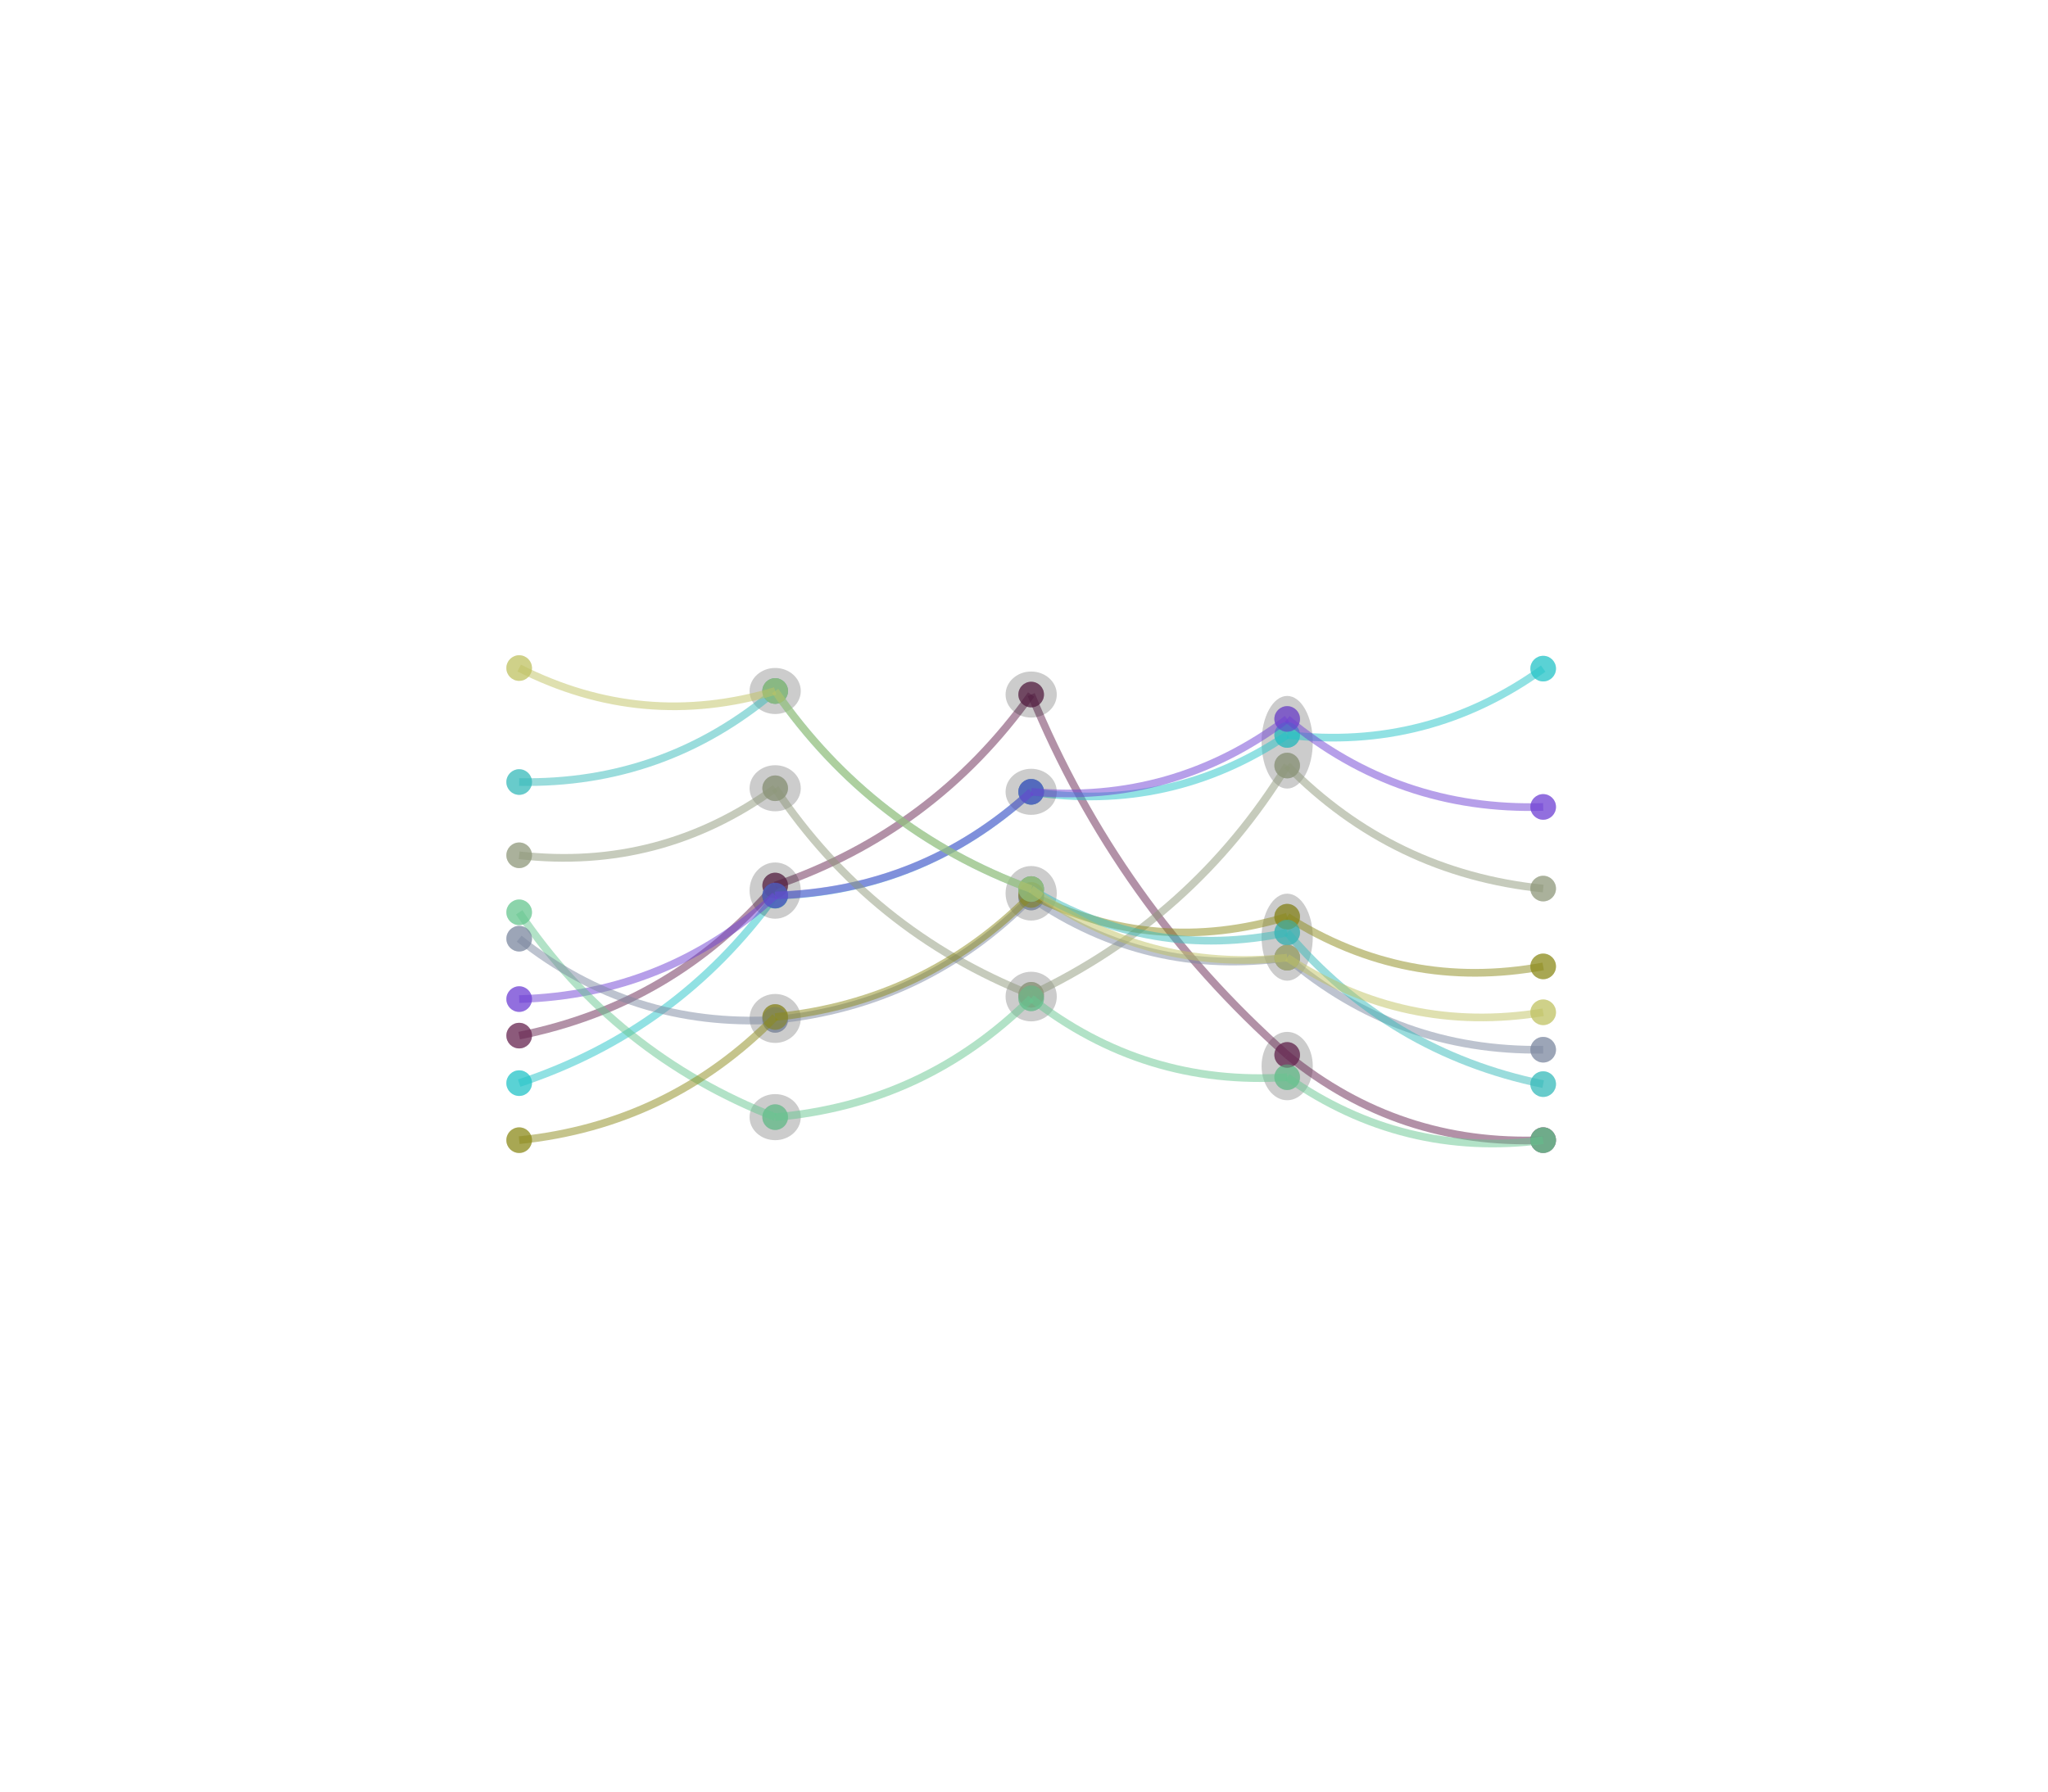 <svg version="1.2" xmlns="http://www.w3.org/2000/svg" viewBox="0 0 800 700">
  <rect
    x="292.804"
    y="336.982"
    width="20"
    height="21.976"
    fill="#ffffff"
    fill-opacity="0"
    stroke="none"
    rx="0"
    transform="rotate(0, 302.804, 347.969)"
  >
    <title>`E11`.rect</title>
  </rect>
  <rect
    x="392.804"
    y="338.372"
    width="20"
    height="21.303"
    fill="#ffffff"
    fill-opacity="0"
    stroke="none"
    rx="0"
    transform="rotate(0, 402.804, 349.023)"
  >
    <title>`E24`.rect</title>
  </rect>
  <rect
    x="292.804"
    y="298.982"
    width="20"
    height="18"
    fill="#ffffff"
    fill-opacity="0"
    stroke="none"
    rx="0"
    transform="rotate(0, 302.804, 307.982)"
  >
    <title>`E12`.rect</title>
  </rect>
  <rect
    x="292.804"
    y="260.982"
    width="20"
    height="18"
    fill="#ffffff"
    fill-opacity="0"
    stroke="none"
    rx="0"
    transform="rotate(0, 302.804, 269.982)"
  >
    <title>`E15`.rect</title>
  </rect>
  <rect
    x="492.804"
    y="403.171"
    width="20"
    height="26.709"
    fill="#ffffff"
    fill-opacity="0"
    stroke="none"
    rx="0"
    transform="rotate(0, 502.804, 416.525)"
  >
    <title>`E31`.rect</title>
  </rect>
  <rect
    x="392.804"
    y="262.372"
    width="20"
    height="18"
    fill="#ffffff"
    fill-opacity="0"
    stroke="none"
    rx="0"
    transform="rotate(0, 402.804, 271.372)"
  >
    <title>`E21`.rect</title>
  </rect>
  <rect
    x="392.804"
    y="300.372"
    width="20"
    height="18"
    fill="#ffffff"
    fill-opacity="0"
    stroke="none"
    rx="0"
    transform="rotate(0, 402.804, 309.372)"
  >
    <title>`E22`.rect</title>
  </rect>
  <rect
    x="492.804"
    y="271.908"
    width="20"
    height="36.2"
    fill="#ffffff"
    fill-opacity="0"
    stroke="none"
    rx="0"
    transform="rotate(0, 502.804, 290.008)"
  >
    <title>`E32`.rect</title>
  </rect>
  <circle
    fill="#24c4c9"
    fill-opacity="0.5"
    cx="502.804"
    cy="287.157"
    stroke="none"
    r="5"
  >
    <title>`N2`.dot3</title>
  </circle>
  <rect
    x="292.804"
    y="388.358"
    width="20"
    height="19.127"
    fill="#ffffff"
    fill-opacity="0"
    stroke="none"
    rx="0"
    transform="rotate(0, 302.804, 397.921)"
  >
    <title>`E14`.rect</title>
  </rect>
  <rect
    x="292.804"
    y="427.484"
    width="20"
    height="18"
    fill="#ffffff"
    fill-opacity="0"
    stroke="none"
    rx="0"
    transform="rotate(0, 302.804, 436.484)"
  >
    <title>`E13`.rect</title>
  </rect>
  <rect
    x="392.804"
    y="379.675"
    width="20"
    height="19.389"
    fill="#ffffff"
    fill-opacity="0"
    stroke="none"
    rx="0"
    transform="rotate(0, 402.804, 389.37)"
  >
    <title>`E23`.rect</title>
  </rect>
  <circle
    fill="#6f41d4"
    fill-opacity="0.5"
    cx="402.804"
    cy="309.372"
    stroke="none"
    r="5"
  >
    <title>`N3`.dot2</title>
  </circle>
  <circle
    fill="#8f997b"
    fill-opacity="0.5"
    cx="302.804"
    cy="307.982"
    stroke="none"
    r="5"
  >
    <title>`N4`.dot1</title>
  </circle>
  <rect
    x="492.804"
    y="349.165"
    width="20"
    height="34.006"
    fill="#ffffff"
    fill-opacity="0"
    stroke="none"
    rx="0"
    transform="rotate(0, 502.804, 366.168)"
  >
    <title>`E33`.rect</title>
  </rect>
  <circle
    fill="#36baba"
    fill-opacity="0.5"
    cx="402.804"
    cy="347.372"
    stroke="none"
    r="5"
  >
    <title>`N8`.dot2</title>
  </circle>
  <circle
    fill="#8c8b1a"
    fill-opacity="0.5"
    cx="502.804"
    cy="358.165"
    stroke="none"
    r="5"
  >
    <title>`N7`.dot3</title>
  </circle>
  <circle
    fill="#6f41d4"
    fill-opacity="0.5"
    cx="502.804"
    cy="280.908"
    stroke="none"
    r="5"
  >
    <title>`N3`.dot3</title>
  </circle>
  <circle
    fill="#6f41d4"
    fill-opacity="0.5"
    cx="302.804"
    cy="349.858"
    stroke="none"
    r="5"
  >
    <title>`N3`.dot1</title>
  </circle>
  <circle
    fill="#c0c263"
    fill-opacity="0.5"
    cx="302.804"
    cy="269.982"
    stroke="none"
    r="5"
  >
    <title>`N9`.dot1</title>
  </circle>
  <circle
    fill="#c0c263"
    fill-opacity="0.5"
    cx="502.804"
    cy="374.164"
    stroke="none"
    r="5"
  >
    <title>`N9`.dot3</title>
  </circle>
  <circle
    fill="#66c690"
    fill-opacity="0.5"
    cx="302.804"
    cy="436.484"
    stroke="none"
    r="5"
  >
    <title>`N5`.dot1</title>
  </circle>
  <circle
    fill="#66c690"
    fill-opacity="0.5"
    cx="402.804"
    cy="390.065"
    stroke="none"
    r="5"
  >
    <title>`N5`.dot2</title>
  </circle>
  <circle
    fill="#8f997b"
    fill-opacity="0.5"
    cx="402.804"
    cy="388.675"
    stroke="none"
    r="5"
  >
    <title>`N4`.dot2</title>
  </circle>
  <circle
    fill="#36baba"
    fill-opacity="0.5"
    cx="302.804"
    cy="269.982"
    stroke="none"
    r="5"
  >
    <title>`N8`.dot1</title>
  </circle>
  <circle
    fill="#24c4c9"
    fill-opacity="0.5"
    cx="402.804"
    cy="309.372"
    stroke="none"
    r="5"
  >
    <title>`N2`.dot2</title>
  </circle>
  <circle
    fill="#8c8b1a"
    fill-opacity="0.5"
    cx="302.804"
    cy="397.358"
    stroke="none"
    r="5"
  >
    <title>`N7`.dot1</title>
  </circle>
  <circle
    fill="#672551"
    fill-opacity="0.5"
    cx="302.804"
    cy="345.982"
    stroke="none"
    r="5"
  >
    <title>`N1`.dot1</title>
  </circle>
  <circle
    fill="#66c690"
    fill-opacity="0.5"
    cx="502.804"
    cy="420.879"
    stroke="none"
    r="5"
  >
    <title>`N5`.dot3</title>
  </circle>
  <circle
    fill="#8c8b1a"
    fill-opacity="0.5"
    cx="402.804"
    cy="349.675"
    stroke="none"
    r="5"
  >
    <title>`N7`.dot2</title>
  </circle>
  <circle
    fill="#36baba"
    fill-opacity="0.5"
    cx="502.804"
    cy="364.349"
    stroke="none"
    r="5"
  >
    <title>`N8`.dot3</title>
  </circle>
  <circle
    fill="#672551"
    fill-opacity="0.5"
    cx="402.804"
    cy="271.372"
    stroke="none"
    r="5"
  >
    <title>`N1`.dot2</title>
  </circle>
  <circle
    fill="#c0c263"
    fill-opacity="0.5"
    cx="402.804"
    cy="347.372"
    stroke="none"
    r="5"
  >
    <title>`N9`.dot2</title>
  </circle>
  <circle
    fill="#672551"
    fill-opacity="0.5"
    cx="502.804"
    cy="412.171"
    stroke="none"
    r="5"
  >
    <title>`N1`.dot3</title>
  </circle>
  <circle
    fill="#24c4c9"
    fill-opacity="0.5"
    cx="302.804"
    cy="349.957"
    stroke="none"
    r="5"
  >
    <title>`N2`.dot1</title>
  </circle>
  <circle
    fill="#7c88a1"
    fill-opacity="0.5"
    cx="302.804"
    cy="398.484"
    stroke="none"
    r="5"
  >
    <title>`N6`.dot1</title>
  </circle>
  <circle
    fill="#7c88a1"
    fill-opacity="0.5"
    cx="402.804"
    cy="350.675"
    stroke="none"
    r="5"
  >
    <title>`N6`.dot2</title>
  </circle>
  <circle
    fill="#8f997b"
    fill-opacity="0.5"
    cx="502.804"
    cy="299.107"
    stroke="none"
    r="5"
  >
    <title>`N4`.dot3</title>
  </circle>
  <circle
    fill="#7c88a1"
    fill-opacity="0.5"
    cx="502.804"
    cy="374.171"
    stroke="none"
    r="5"
  >
    <title>`N6`.dot3</title>
  </circle>
  <ellipse
    fill="#000000"
    fill-opacity="0.2"
    cx="502.804"
    cy="416.525"
    stroke="none"
    rx="10"
    ry="13.354"
  >
    <title>`E31`.ellipse</title>
  </ellipse>
  <circle
    fill="#672551"
    fill-opacity="0.5"
    cx="202.804"
    cy="404.633"
    stroke="none"
    r="5"
  >
    <title>`N1`.dotl</title>
  </circle>
  <circle
    fill="#672551"
    fill-opacity="0.5"
    cx="502.804"
    cy="412.171"
    stroke="none"
    r="5"
  >
    <title>`N1`.dot3P</title>
  </circle>
  <circle
    fill="#672551"
    fill-opacity="0.5"
    cx="602.804"
    cy="445.461"
    stroke="none"
    r="5"
  >
    <title>`N1`.dotrP</title>
  </circle>
  <circle
    fill="#672551"
    fill-opacity="0.5"
    cx="402.804"
    cy="271.372"
    stroke="none"
    r="5"
  >
    <title>`N1`.dot2P</title>
  </circle>
  <circle
    fill="#672551"
    fill-opacity="0.5"
    cx="302.804"
    cy="345.982"
    stroke="none"
    r="5"
  >
    <title>`N1`.dot1P</title>
  </circle>
  <circle
    fill="#672551"
    fill-opacity="0.5"
    cx="602.804"
    cy="445.461"
    stroke="none"
    r="5"
  >
    <title>`N1`.dotr</title>
  </circle>
  <circle
    fill="#672551"
    fill-opacity="0.5"
    cx="202.804"
    cy="404.633"
    stroke="none"
    r="5"
  >
    <title>`N1`.dotlP</title>
  </circle>
  <g>
    <filter id="`N1`.line3r-shadow" x="0" y="0" width="200%" height="200%">
      <feOffset result="offOut" in="SourceAlpha" dx="5" dy="5"></feOffset>
      <feGaussianBlur
        result="blurOut"
        in="offOut"
        stdDeviation="4"
      ></feGaussianBlur>
      <feBlend in="SourceGraphic" in2="blurOut" mode="normal"></feBlend>
      <feComponentTransfer>
        <feFuncA type="linear" slope="0.5"></feFuncA>
      </feComponentTransfer>
      <feMerge>
        <feMergeNode></feMergeNode>
        <feMergeNode in="SourceGraphic"></feMergeNode>
      </feMerge>
    </filter>
    <path
      stroke="#672551"
      fill="none"
      stroke-width="3"
      stroke-opacity="0.5"
      d="M 502.804 412.171 Q 546.487 447.792 602.804 445.461"
    ></path>
    <title>`N1`.line3r</title>
  </g>
  <g>
    <filter id="`N1`.line12-shadow" x="0" y="0" width="200%" height="200%">
      <feOffset result="offOut" in="SourceAlpha" dx="5" dy="5"></feOffset>
      <feGaussianBlur
        result="blurOut"
        in="offOut"
        stdDeviation="4"
      ></feGaussianBlur>
      <feBlend in="SourceGraphic" in2="blurOut" mode="normal"></feBlend>
      <feComponentTransfer>
        <feFuncA type="linear" slope="0.5"></feFuncA>
      </feComponentTransfer>
      <feMerge>
        <feMergeNode></feMergeNode>
        <feMergeNode in="SourceGraphic"></feMergeNode>
      </feMerge>
    </filter>
    <path
      stroke="#672551"
      fill="none"
      stroke-width="3"
      stroke-opacity="0.5"
      d="M 302.804 345.982 Q 364.764 324.707 402.804 271.372"
    ></path>
    <title>`N1`.line12</title>
  </g>
  <g>
    <filter id="`N1`.line23-shadow" x="0" y="0" width="200%" height="200%">
      <feOffset result="offOut" in="SourceAlpha" dx="5" dy="5"></feOffset>
      <feGaussianBlur
        result="blurOut"
        in="offOut"
        stdDeviation="4"
      ></feGaussianBlur>
      <feBlend in="SourceGraphic" in2="blurOut" mode="normal"></feBlend>
      <feComponentTransfer>
        <feFuncA type="linear" slope="0.5"></feFuncA>
      </feComponentTransfer>
      <feMerge>
        <feMergeNode></feMergeNode>
        <feMergeNode in="SourceGraphic"></feMergeNode>
      </feMerge>
    </filter>
    <path
      stroke="#672551"
      fill="none"
      stroke-width="3"
      stroke-opacity="0.5"
      d="M 402.804 271.372 Q 436.499 353.352 502.804 412.171"
    ></path>
    <title>`N1`.line23</title>
  </g>
  <g>
    <filter id="`N1`.linel1-shadow" x="0" y="0" width="200%" height="200%">
      <feOffset result="offOut" in="SourceAlpha" dx="5" dy="5"></feOffset>
      <feGaussianBlur
        result="blurOut"
        in="offOut"
        stdDeviation="4"
      ></feGaussianBlur>
      <feBlend in="SourceGraphic" in2="blurOut" mode="normal"></feBlend>
      <feComponentTransfer>
        <feFuncA type="linear" slope="0.5"></feFuncA>
      </feComponentTransfer>
      <feMerge>
        <feMergeNode></feMergeNode>
        <feMergeNode in="SourceGraphic"></feMergeNode>
      </feMerge>
    </filter>
    <path
      stroke="#672551"
      fill="none"
      stroke-width="3"
      stroke-opacity="0.5"
      d="M 202.804 404.633 Q 262.923 392.559 302.804 345.982"
    ></path>
    <title>`N1`.linel1</title>
  </g>
  <ellipse
    fill="#000000"
    fill-opacity="0.2"
    cx="402.804"
    cy="271.372"
    stroke="none"
    rx="10"
    ry="9"
  >
    <title>`E21`.ellipse</title>
  </ellipse>
  <ellipse
    fill="#000000"
    fill-opacity="0.2"
    cx="502.804"
    cy="290.008"
    stroke="none"
    rx="10"
    ry="18.1"
  >
    <title>`E32`.ellipse</title>
  </ellipse>
  <circle
    fill="#24c4c9"
    fill-opacity="0.5"
    cx="202.804"
    cy="423.198"
    stroke="none"
    r="5"
  >
    <title>`N2`.dotl</title>
  </circle>
  <circle
    fill="#24c4c9"
    fill-opacity="0.5"
    cx="502.804"
    cy="287.157"
    stroke="none"
    r="5"
  >
    <title>`N2`.dot3P</title>
  </circle>
  <circle
    fill="#24c4c9"
    fill-opacity="0.5"
    cx="602.804"
    cy="261.239"
    stroke="none"
    r="5"
  >
    <title>`N2`.dotrP</title>
  </circle>
  <circle
    fill="#24c4c9"
    fill-opacity="0.5"
    cx="402.804"
    cy="309.372"
    stroke="none"
    r="5"
  >
    <title>`N2`.dot2P</title>
  </circle>
  <circle
    fill="#24c4c9"
    fill-opacity="0.5"
    cx="302.804"
    cy="349.957"
    stroke="none"
    r="5"
  >
    <title>`N2`.dot1P</title>
  </circle>
  <circle
    fill="#24c4c9"
    fill-opacity="0.5"
    cx="602.804"
    cy="261.239"
    stroke="none"
    r="5"
  >
    <title>`N2`.dotr</title>
  </circle>
  <circle
    fill="#24c4c9"
    fill-opacity="0.5"
    cx="202.804"
    cy="423.198"
    stroke="none"
    r="5"
  >
    <title>`N2`.dotlP</title>
  </circle>
  <g>
    <filter id="`N2`.line3r-shadow" x="0" y="0" width="200%" height="200%">
      <feOffset result="offOut" in="SourceAlpha" dx="5" dy="5"></feOffset>
      <feGaussianBlur
        result="blurOut"
        in="offOut"
        stdDeviation="4"
      ></feGaussianBlur>
      <feBlend in="SourceGraphic" in2="blurOut" mode="normal"></feBlend>
      <feComponentTransfer>
        <feFuncA type="linear" slope="0.5"></feFuncA>
      </feComponentTransfer>
      <feMerge>
        <feMergeNode></feMergeNode>
        <feMergeNode in="SourceGraphic"></feMergeNode>
      </feMerge>
    </filter>
    <path
      stroke="#24c4c9"
      fill="none"
      stroke-width="3"
      stroke-opacity="0.5"
      d="M 502.804 287.157 Q 557.822 293.558 602.804 261.239"
    ></path>
    <title>`N2`.line3r</title>
  </g>
  <g>
    <filter id="`N2`.line12-shadow" x="0" y="0" width="200%" height="200%">
      <feOffset result="offOut" in="SourceAlpha" dx="5" dy="5"></feOffset>
      <feGaussianBlur
        result="blurOut"
        in="offOut"
        stdDeviation="4"
      ></feGaussianBlur>
      <feBlend in="SourceGraphic" in2="blurOut" mode="normal"></feBlend>
      <feComponentTransfer>
        <feFuncA type="linear" slope="0.5"></feFuncA>
      </feComponentTransfer>
      <feMerge>
        <feMergeNode></feMergeNode>
        <feMergeNode in="SourceGraphic"></feMergeNode>
      </feMerge>
    </filter>
    <path
      stroke="#24c4c9"
      fill="none"
      stroke-width="3"
      stroke-opacity="0.5"
      d="M 302.804 349.957 Q 360.326 348.196 402.804 309.372"
    ></path>
    <title>`N2`.line12</title>
  </g>
  <g>
    <filter id="`N2`.line23-shadow" x="0" y="0" width="200%" height="200%">
      <feOffset result="offOut" in="SourceAlpha" dx="5" dy="5"></feOffset>
      <feGaussianBlur
        result="blurOut"
        in="offOut"
        stdDeviation="4"
      ></feGaussianBlur>
      <feBlend in="SourceGraphic" in2="blurOut" mode="normal"></feBlend>
      <feComponentTransfer>
        <feFuncA type="linear" slope="0.5"></feFuncA>
      </feComponentTransfer>
      <feMerge>
        <feMergeNode></feMergeNode>
        <feMergeNode in="SourceGraphic"></feMergeNode>
      </feMerge>
    </filter>
    <path
      stroke="#24c4c9"
      fill="none"
      stroke-width="3"
      stroke-opacity="0.5"
      d="M 402.804 309.372 Q 457.142 317.789 502.804 287.157"
    ></path>
    <title>`N2`.line23</title>
  </g>
  <g>
    <filter id="`N2`.linel1-shadow" x="0" y="0" width="200%" height="200%">
      <feOffset result="offOut" in="SourceAlpha" dx="5" dy="5"></feOffset>
      <feGaussianBlur
        result="blurOut"
        in="offOut"
        stdDeviation="4"
      ></feGaussianBlur>
      <feBlend in="SourceGraphic" in2="blurOut" mode="normal"></feBlend>
      <feComponentTransfer>
        <feFuncA type="linear" slope="0.5"></feFuncA>
      </feComponentTransfer>
      <feMerge>
        <feMergeNode></feMergeNode>
        <feMergeNode in="SourceGraphic"></feMergeNode>
      </feMerge>
    </filter>
    <path
      stroke="#24c4c9"
      fill="none"
      stroke-width="3"
      stroke-opacity="0.5"
      d="M 202.804 423.198 Q 264.622 402.713 302.804 349.957"
    ></path>
    <title>`N2`.linel1</title>
  </g>
  <ellipse
    fill="#000000"
    fill-opacity="0.2"
    cx="302.804"
    cy="347.969"
    stroke="none"
    rx="10"
    ry="10.988"
  >
    <title>`E11`.ellipse</title>
  </ellipse>
  <ellipse
    fill="#000000"
    fill-opacity="0.2"
    cx="402.804"
    cy="309.372"
    stroke="none"
    rx="10"
    ry="9"
  >
    <title>`E22`.ellipse</title>
  </ellipse>
  <ellipse
    fill="#000000"
    fill-opacity="0.2"
    cx="502.804"
    cy="366.168"
    stroke="none"
    rx="10"
    ry="17.003"
  >
    <title>`E33`.ellipse</title>
  </ellipse>
  <circle
    fill="#6f41d4"
    fill-opacity="0.5"
    cx="202.804"
    cy="390.359"
    stroke="none"
    r="5"
  >
    <title>`N3`.dotl</title>
  </circle>
  <circle
    fill="#6f41d4"
    fill-opacity="0.5"
    cx="502.804"
    cy="280.908"
    stroke="none"
    r="5"
  >
    <title>`N3`.dot3P</title>
  </circle>
  <circle
    fill="#6f41d4"
    fill-opacity="0.5"
    cx="602.804"
    cy="315.277"
    stroke="none"
    r="5"
  >
    <title>`N3`.dotrP</title>
  </circle>
  <circle
    fill="#6f41d4"
    fill-opacity="0.5"
    cx="402.804"
    cy="309.372"
    stroke="none"
    r="5"
  >
    <title>`N3`.dot2P</title>
  </circle>
  <circle
    fill="#6f41d4"
    fill-opacity="0.5"
    cx="302.804"
    cy="349.858"
    stroke="none"
    r="5"
  >
    <title>`N3`.dot1P</title>
  </circle>
  <circle
    fill="#6f41d4"
    fill-opacity="0.5"
    cx="602.804"
    cy="315.277"
    stroke="none"
    r="5"
  >
    <title>`N3`.dotr</title>
  </circle>
  <circle
    fill="#6f41d4"
    fill-opacity="0.5"
    cx="202.804"
    cy="390.359"
    stroke="none"
    r="5"
  >
    <title>`N3`.dotlP</title>
  </circle>
  <g>
    <filter id="`N3`.line3r-shadow" x="0" y="0" width="200%" height="200%">
      <feOffset result="offOut" in="SourceAlpha" dx="5" dy="5"></feOffset>
      <feGaussianBlur
        result="blurOut"
        in="offOut"
        stdDeviation="4"
      ></feGaussianBlur>
      <feBlend in="SourceGraphic" in2="blurOut" mode="normal"></feBlend>
      <feComponentTransfer>
        <feFuncA type="linear" slope="0.5"></feFuncA>
      </feComponentTransfer>
      <feMerge>
        <feMergeNode></feMergeNode>
        <feMergeNode in="SourceGraphic"></feMergeNode>
      </feMerge>
    </filter>
    <path
      stroke="#6f41d4"
      fill="none"
      stroke-width="3"
      stroke-opacity="0.5"
      d="M 502.804 280.908 Q 546.304 317.006 602.804 315.277"
    ></path>
    <title>`N3`.line3r</title>
  </g>
  <g>
    <filter id="`N3`.line12-shadow" x="0" y="0" width="200%" height="200%">
      <feOffset result="offOut" in="SourceAlpha" dx="5" dy="5"></feOffset>
      <feGaussianBlur
        result="blurOut"
        in="offOut"
        stdDeviation="4"
      ></feGaussianBlur>
      <feBlend in="SourceGraphic" in2="blurOut" mode="normal"></feBlend>
      <feComponentTransfer>
        <feFuncA type="linear" slope="0.5"></feFuncA>
      </feComponentTransfer>
      <feMerge>
        <feMergeNode></feMergeNode>
        <feMergeNode in="SourceGraphic"></feMergeNode>
      </feMerge>
    </filter>
    <path
      stroke="#6f41d4"
      fill="none"
      stroke-width="3"
      stroke-opacity="0.5"
      d="M 302.804 349.858 Q 360.31 348.153 402.804 309.372"
    ></path>
    <title>`N3`.line12</title>
  </g>
  <g>
    <filter id="`N3`.line23-shadow" x="0" y="0" width="200%" height="200%">
      <feOffset result="offOut" in="SourceAlpha" dx="5" dy="5"></feOffset>
      <feGaussianBlur
        result="blurOut"
        in="offOut"
        stdDeviation="4"
      ></feGaussianBlur>
      <feBlend in="SourceGraphic" in2="blurOut" mode="normal"></feBlend>
      <feComponentTransfer>
        <feFuncA type="linear" slope="0.5"></feFuncA>
      </feComponentTransfer>
      <feMerge>
        <feMergeNode></feMergeNode>
        <feMergeNode in="SourceGraphic"></feMergeNode>
      </feMerge>
    </filter>
    <path
      stroke="#6f41d4"
      fill="none"
      stroke-width="3"
      stroke-opacity="0.5"
      d="M 402.804 309.372 Q 458.28 314.376 502.804 280.908"
    ></path>
    <title>`N3`.line23</title>
  </g>
  <g>
    <filter id="`N3`.linel1-shadow" x="0" y="0" width="200%" height="200%">
      <feOffset result="offOut" in="SourceAlpha" dx="5" dy="5"></feOffset>
      <feGaussianBlur
        result="blurOut"
        in="offOut"
        stdDeviation="4"
      ></feGaussianBlur>
      <feBlend in="SourceGraphic" in2="blurOut" mode="normal"></feBlend>
      <feComponentTransfer>
        <feFuncA type="linear" slope="0.5"></feFuncA>
      </feComponentTransfer>
      <feMerge>
        <feMergeNode></feMergeNode>
        <feMergeNode in="SourceGraphic"></feMergeNode>
      </feMerge>
    </filter>
    <path
      stroke="#6f41d4"
      fill="none"
      stroke-width="3"
      stroke-opacity="0.5"
      d="M 202.804 390.359 Q 260.312 388.646 302.804 349.858"
    ></path>
    <title>`N3`.linel1</title>
  </g>
  <ellipse
    fill="#000000"
    fill-opacity="0.2"
    cx="302.804"
    cy="307.982"
    stroke="none"
    rx="10"
    ry="9"
  >
    <title>`E12`.ellipse</title>
  </ellipse>
  <ellipse
    fill="#000000"
    fill-opacity="0.2"
    cx="402.804"
    cy="389.37"
    stroke="none"
    rx="10"
    ry="9.695"
  >
    <title>`E23`.ellipse</title>
  </ellipse>
  <circle
    fill="#8f997b"
    fill-opacity="0.5"
    cx="202.804"
    cy="334.174"
    stroke="none"
    r="5"
  >
    <title>`N4`.dotl</title>
  </circle>
  <circle
    fill="#8f997b"
    fill-opacity="0.5"
    cx="502.804"
    cy="299.107"
    stroke="none"
    r="5"
  >
    <title>`N4`.dot3P</title>
  </circle>
  <circle
    fill="#8f997b"
    fill-opacity="0.5"
    cx="602.804"
    cy="347.177"
    stroke="none"
    r="5"
  >
    <title>`N4`.dotrP</title>
  </circle>
  <circle
    fill="#8f997b"
    fill-opacity="0.5"
    cx="402.804"
    cy="388.675"
    stroke="none"
    r="5"
  >
    <title>`N4`.dot2P</title>
  </circle>
  <circle
    fill="#8f997b"
    fill-opacity="0.5"
    cx="302.804"
    cy="307.982"
    stroke="none"
    r="5"
  >
    <title>`N4`.dot1P</title>
  </circle>
  <circle
    fill="#8f997b"
    fill-opacity="0.5"
    cx="602.804"
    cy="347.177"
    stroke="none"
    r="5"
  >
    <title>`N4`.dotr</title>
  </circle>
  <circle
    fill="#8f997b"
    fill-opacity="0.5"
    cx="202.804"
    cy="334.174"
    stroke="none"
    r="5"
  >
    <title>`N4`.dotlP</title>
  </circle>
  <g>
    <filter id="`N4`.line3r-shadow" x="0" y="0" width="200%" height="200%">
      <feOffset result="offOut" in="SourceAlpha" dx="5" dy="5"></feOffset>
      <feGaussianBlur
        result="blurOut"
        in="offOut"
        stdDeviation="4"
      ></feGaussianBlur>
      <feBlend in="SourceGraphic" in2="blurOut" mode="normal"></feBlend>
      <feComponentTransfer>
        <feFuncA type="linear" slope="0.5"></feFuncA>
      </feComponentTransfer>
      <feMerge>
        <feMergeNode></feMergeNode>
        <feMergeNode in="SourceGraphic"></feMergeNode>
      </feMerge>
    </filter>
    <path
      stroke="#8f997b"
      fill="none"
      stroke-width="3"
      stroke-opacity="0.5"
      d="M 502.804 299.107 Q 544.14 341.168 602.804 347.177"
    ></path>
    <title>`N4`.line3r</title>
  </g>
  <g>
    <filter id="`N4`.line12-shadow" x="0" y="0" width="200%" height="200%">
      <feOffset result="offOut" in="SourceAlpha" dx="5" dy="5"></feOffset>
      <feGaussianBlur
        result="blurOut"
        in="offOut"
        stdDeviation="4"
      ></feGaussianBlur>
      <feBlend in="SourceGraphic" in2="blurOut" mode="normal"></feBlend>
      <feComponentTransfer>
        <feFuncA type="linear" slope="0.5"></feFuncA>
      </feComponentTransfer>
      <feMerge>
        <feMergeNode></feMergeNode>
        <feMergeNode in="SourceGraphic"></feMergeNode>
      </feMerge>
    </filter>
    <path
      stroke="#8f997b"
      fill="none"
      stroke-width="3"
      stroke-opacity="0.5"
      d="M 302.804 307.982 Q 340.245 363.893 402.804 388.675"
    ></path>
    <title>`N4`.line12</title>
  </g>
  <g>
    <filter id="`N4`.line23-shadow" x="0" y="0" width="200%" height="200%">
      <feOffset result="offOut" in="SourceAlpha" dx="5" dy="5"></feOffset>
      <feGaussianBlur
        result="blurOut"
        in="offOut"
        stdDeviation="4"
      ></feGaussianBlur>
      <feBlend in="SourceGraphic" in2="blurOut" mode="normal"></feBlend>
      <feComponentTransfer>
        <feFuncA type="linear" slope="0.5"></feFuncA>
      </feComponentTransfer>
      <feMerge>
        <feMergeNode></feMergeNode>
        <feMergeNode in="SourceGraphic"></feMergeNode>
      </feMerge>
    </filter>
    <path
      stroke="#8f997b"
      fill="none"
      stroke-width="3"
      stroke-opacity="0.5"
      d="M 402.804 388.675 Q 466.148 358.789 502.804 299.107"
    ></path>
    <title>`N4`.line23</title>
  </g>
  <g>
    <filter id="`N4`.linel1-shadow" x="0" y="0" width="200%" height="200%">
      <feOffset result="offOut" in="SourceAlpha" dx="5" dy="5"></feOffset>
      <feGaussianBlur
        result="blurOut"
        in="offOut"
        stdDeviation="4"
      ></feGaussianBlur>
      <feBlend in="SourceGraphic" in2="blurOut" mode="normal"></feBlend>
      <feComponentTransfer>
        <feFuncA type="linear" slope="0.5"></feFuncA>
      </feComponentTransfer>
      <feMerge>
        <feMergeNode></feMergeNode>
        <feMergeNode in="SourceGraphic"></feMergeNode>
      </feMerge>
    </filter>
    <path
      stroke="#8f997b"
      fill="none"
      stroke-width="3"
      stroke-opacity="0.5"
      d="M 202.804 334.174 Q 257.872 340.425 302.804 307.982"
    ></path>
    <title>`N4`.linel1</title>
  </g>
  <ellipse
    fill="#000000"
    fill-opacity="0.2"
    cx="302.804"
    cy="436.484"
    stroke="none"
    rx="10"
    ry="9"
  >
    <title>`E13`.ellipse</title>
  </ellipse>
  <ellipse
    fill="#000000"
    fill-opacity="0.2"
    cx="402.804"
    cy="349.023"
    stroke="none"
    rx="10"
    ry="10.652"
  >
    <title>`E24`.ellipse</title>
  </ellipse>
  <circle
    fill="#66c690"
    fill-opacity="0.5"
    cx="202.804"
    cy="356.458"
    stroke="none"
    r="5"
  >
    <title>`N5`.dotl</title>
  </circle>
  <circle
    fill="#66c690"
    fill-opacity="0.5"
    cx="502.804"
    cy="420.879"
    stroke="none"
    r="5"
  >
    <title>`N5`.dot3P</title>
  </circle>
  <circle
    fill="#66c690"
    fill-opacity="0.5"
    cx="602.804"
    cy="445.484"
    stroke="none"
    r="5"
  >
    <title>`N5`.dotrP</title>
  </circle>
  <circle
    fill="#66c690"
    fill-opacity="0.5"
    cx="402.804"
    cy="390.065"
    stroke="none"
    r="5"
  >
    <title>`N5`.dot2P</title>
  </circle>
  <circle
    fill="#66c690"
    fill-opacity="0.5"
    cx="302.804"
    cy="436.484"
    stroke="none"
    r="5"
  >
    <title>`N5`.dot1P</title>
  </circle>
  <circle
    fill="#66c690"
    fill-opacity="0.5"
    cx="602.804"
    cy="445.484"
    stroke="none"
    r="5"
  >
    <title>`N5`.dotr</title>
  </circle>
  <circle
    fill="#66c690"
    fill-opacity="0.5"
    cx="202.804"
    cy="356.458"
    stroke="none"
    r="5"
  >
    <title>`N5`.dotlP</title>
  </circle>
  <g>
    <filter id="`N5`.line3r-shadow" x="0" y="0" width="200%" height="200%">
      <feOffset result="offOut" in="SourceAlpha" dx="5" dy="5"></feOffset>
      <feGaussianBlur
        result="blurOut"
        in="offOut"
        stdDeviation="4"
      ></feGaussianBlur>
      <feBlend in="SourceGraphic" in2="blurOut" mode="normal"></feBlend>
      <feComponentTransfer>
        <feFuncA type="linear" slope="0.5"></feFuncA>
      </feComponentTransfer>
      <feMerge>
        <feMergeNode></feMergeNode>
        <feMergeNode in="SourceGraphic"></feMergeNode>
      </feMerge>
    </filter>
    <path
      stroke="#66c690"
      fill="none"
      stroke-width="3"
      stroke-opacity="0.5"
      d="M 502.804 420.879 Q 548.026 452.603 602.804 445.484"
    ></path>
    <title>`N5`.line3r</title>
  </g>
  <g>
    <filter id="`N5`.line12-shadow" x="0" y="0" width="200%" height="200%">
      <feOffset result="offOut" in="SourceAlpha" dx="5" dy="5"></feOffset>
      <feGaussianBlur
        result="blurOut"
        in="offOut"
        stdDeviation="4"
      ></feGaussianBlur>
      <feBlend in="SourceGraphic" in2="blurOut" mode="normal"></feBlend>
      <feComponentTransfer>
        <feFuncA type="linear" slope="0.5"></feFuncA>
      </feComponentTransfer>
      <feMerge>
        <feMergeNode></feMergeNode>
        <feMergeNode in="SourceGraphic"></feMergeNode>
      </feMerge>
    </filter>
    <path
      stroke="#66c690"
      fill="none"
      stroke-width="3"
      stroke-opacity="0.5"
      d="M 302.804 436.484 Q 361.225 431.415 402.804 390.065"
    ></path>
    <title>`N5`.line12</title>
  </g>
  <g>
    <filter id="`N5`.line23-shadow" x="0" y="0" width="200%" height="200%">
      <feOffset result="offOut" in="SourceAlpha" dx="5" dy="5"></feOffset>
      <feGaussianBlur
        result="blurOut"
        in="offOut"
        stdDeviation="4"
      ></feGaussianBlur>
      <feBlend in="SourceGraphic" in2="blurOut" mode="normal"></feBlend>
      <feComponentTransfer>
        <feFuncA type="linear" slope="0.5"></feFuncA>
      </feComponentTransfer>
      <feMerge>
        <feMergeNode></feMergeNode>
        <feMergeNode in="SourceGraphic"></feMergeNode>
      </feMerge>
    </filter>
    <path
      stroke="#66c690"
      fill="none"
      stroke-width="3"
      stroke-opacity="0.5"
      d="M 402.804 390.065 Q 446.915 424.585 502.804 420.879"
    ></path>
    <title>`N5`.line23</title>
  </g>
  <g>
    <filter id="`N5`.linel1-shadow" x="0" y="0" width="200%" height="200%">
      <feOffset result="offOut" in="SourceAlpha" dx="5" dy="5"></feOffset>
      <feGaussianBlur
        result="blurOut"
        in="offOut"
        stdDeviation="4"
      ></feGaussianBlur>
      <feBlend in="SourceGraphic" in2="blurOut" mode="normal"></feBlend>
      <feComponentTransfer>
        <feFuncA type="linear" slope="0.5"></feFuncA>
      </feComponentTransfer>
      <feMerge>
        <feMergeNode></feMergeNode>
        <feMergeNode in="SourceGraphic"></feMergeNode>
      </feMerge>
    </filter>
    <path
      stroke="#66c690"
      fill="none"
      stroke-width="3"
      stroke-opacity="0.5"
      d="M 202.804 356.458 Q 240.308 412.087 302.804 436.484"
    ></path>
    <title>`N5`.linel1</title>
  </g>
  <ellipse
    fill="#000000"
    fill-opacity="0.2"
    cx="302.804"
    cy="397.921"
    stroke="none"
    rx="10"
    ry="9.563"
  >
    <title>`E14`.ellipse</title>
  </ellipse>
  <circle
    fill="#7c88a1"
    fill-opacity="0.5"
    cx="202.804"
    cy="366.756"
    stroke="none"
    r="5"
  >
    <title>`N6`.dotl</title>
  </circle>
  <circle
    fill="#7c88a1"
    fill-opacity="0.5"
    cx="502.804"
    cy="374.171"
    stroke="none"
    r="5"
  >
    <title>`N6`.dot3P</title>
  </circle>
  <circle
    fill="#7c88a1"
    fill-opacity="0.5"
    cx="602.804"
    cy="410.144"
    stroke="none"
    r="5"
  >
    <title>`N6`.dotrP</title>
  </circle>
  <circle
    fill="#7c88a1"
    fill-opacity="0.5"
    cx="402.804"
    cy="350.675"
    stroke="none"
    r="5"
  >
    <title>`N6`.dot2P</title>
  </circle>
  <circle
    fill="#7c88a1"
    fill-opacity="0.5"
    cx="302.804"
    cy="398.484"
    stroke="none"
    r="5"
  >
    <title>`N6`.dot1P</title>
  </circle>
  <circle
    fill="#7c88a1"
    fill-opacity="0.5"
    cx="602.804"
    cy="410.144"
    stroke="none"
    r="5"
  >
    <title>`N6`.dotr</title>
  </circle>
  <circle
    fill="#7c88a1"
    fill-opacity="0.5"
    cx="202.804"
    cy="366.756"
    stroke="none"
    r="5"
  >
    <title>`N6`.dotlP</title>
  </circle>
  <g>
    <filter id="`N6`.line3r-shadow" x="0" y="0" width="200%" height="200%">
      <feOffset result="offOut" in="SourceAlpha" dx="5" dy="5"></feOffset>
      <feGaussianBlur
        result="blurOut"
        in="offOut"
        stdDeviation="4"
      ></feGaussianBlur>
      <feBlend in="SourceGraphic" in2="blurOut" mode="normal"></feBlend>
      <feComponentTransfer>
        <feFuncA type="linear" slope="0.5"></feFuncA>
      </feComponentTransfer>
      <feMerge>
        <feMergeNode></feMergeNode>
        <feMergeNode in="SourceGraphic"></feMergeNode>
      </feMerge>
    </filter>
    <path
      stroke="#7c88a1"
      fill="none"
      stroke-width="3"
      stroke-opacity="0.5"
      d="M 502.804 374.171 Q 546.035 410.977 602.804 410.144"
    ></path>
    <title>`N6`.line3r</title>
  </g>
  <g>
    <filter id="`N6`.line12-shadow" x="0" y="0" width="200%" height="200%">
      <feOffset result="offOut" in="SourceAlpha" dx="5" dy="5"></feOffset>
      <feGaussianBlur
        result="blurOut"
        in="offOut"
        stdDeviation="4"
      ></feGaussianBlur>
      <feBlend in="SourceGraphic" in2="blurOut" mode="normal"></feBlend>
      <feComponentTransfer>
        <feFuncA type="linear" slope="0.5"></feFuncA>
      </feComponentTransfer>
      <feMerge>
        <feMergeNode></feMergeNode>
        <feMergeNode in="SourceGraphic"></feMergeNode>
      </feMerge>
    </filter>
    <path
      stroke="#7c88a1"
      fill="none"
      stroke-width="3"
      stroke-opacity="0.5"
      d="M 302.804 398.484 Q 361.431 392.624 402.804 350.675"
    ></path>
    <title>`N6`.line12</title>
  </g>
  <g>
    <filter id="`N6`.line23-shadow" x="0" y="0" width="200%" height="200%">
      <feOffset result="offOut" in="SourceAlpha" dx="5" dy="5"></feOffset>
      <feGaussianBlur
        result="blurOut"
        in="offOut"
        stdDeviation="4"
      ></feGaussianBlur>
      <feBlend in="SourceGraphic" in2="blurOut" mode="normal"></feBlend>
      <feComponentTransfer>
        <feFuncA type="linear" slope="0.5"></feFuncA>
      </feComponentTransfer>
      <feMerge>
        <feMergeNode></feMergeNode>
        <feMergeNode in="SourceGraphic"></feMergeNode>
      </feMerge>
    </filter>
    <path
      stroke="#7c88a1"
      fill="none"
      stroke-width="3"
      stroke-opacity="0.5"
      d="M 402.804 350.675 Q 448.23 381.893 502.804 374.171"
    ></path>
    <title>`N6`.line23</title>
  </g>
  <g>
    <filter id="`N6`.linel1-shadow" x="0" y="0" width="200%" height="200%">
      <feOffset result="offOut" in="SourceAlpha" dx="5" dy="5"></feOffset>
      <feGaussianBlur
        result="blurOut"
        in="offOut"
        stdDeviation="4"
      ></feGaussianBlur>
      <feBlend in="SourceGraphic" in2="blurOut" mode="normal"></feBlend>
      <feComponentTransfer>
        <feFuncA type="linear" slope="0.5"></feFuncA>
      </feComponentTransfer>
      <feMerge>
        <feMergeNode></feMergeNode>
        <feMergeNode in="SourceGraphic"></feMergeNode>
      </feMerge>
    </filter>
    <path
      stroke="#7c88a1"
      fill="none"
      stroke-width="3"
      stroke-opacity="0.5"
      d="M 202.804 366.756 Q 246.756 401.684 302.804 398.484"
    ></path>
    <title>`N6`.linel1</title>
  </g>
  <ellipse
    fill="#000000"
    fill-opacity="0.2"
    cx="302.804"
    cy="269.982"
    stroke="none"
    rx="10"
    ry="9"
  >
    <title>`E15`.ellipse</title>
  </ellipse>
  <circle
    fill="#8c8b1a"
    fill-opacity="0.5"
    cx="202.804"
    cy="445.484"
    stroke="none"
    r="5"
  >
    <title>`N7`.dotl</title>
  </circle>
  <circle
    fill="#8c8b1a"
    fill-opacity="0.5"
    cx="502.804"
    cy="358.165"
    stroke="none"
    r="5"
  >
    <title>`N7`.dot3P</title>
  </circle>
  <circle
    fill="#8c8b1a"
    fill-opacity="0.5"
    cx="602.804"
    cy="377.586"
    stroke="none"
    r="5"
  >
    <title>`N7`.dotrP</title>
  </circle>
  <circle
    fill="#8c8b1a"
    fill-opacity="0.5"
    cx="402.804"
    cy="349.675"
    stroke="none"
    r="5"
  >
    <title>`N7`.dot2P</title>
  </circle>
  <circle
    fill="#8c8b1a"
    fill-opacity="0.5"
    cx="302.804"
    cy="397.358"
    stroke="none"
    r="5"
  >
    <title>`N7`.dot1P</title>
  </circle>
  <circle
    fill="#8c8b1a"
    fill-opacity="0.5"
    cx="602.804"
    cy="377.586"
    stroke="none"
    r="5"
  >
    <title>`N7`.dotr</title>
  </circle>
  <circle
    fill="#8c8b1a"
    fill-opacity="0.5"
    cx="202.804"
    cy="445.484"
    stroke="none"
    r="5"
  >
    <title>`N7`.dotlP</title>
  </circle>
  <g>
    <filter id="`N7`.line3r-shadow" x="0" y="0" width="200%" height="200%">
      <feOffset result="offOut" in="SourceAlpha" dx="5" dy="5"></feOffset>
      <feGaussianBlur
        result="blurOut"
        in="offOut"
        stdDeviation="4"
      ></feGaussianBlur>
      <feBlend in="SourceGraphic" in2="blurOut" mode="normal"></feBlend>
      <feComponentTransfer>
        <feFuncA type="linear" slope="0.5"></feFuncA>
      </feComponentTransfer>
      <feMerge>
        <feMergeNode></feMergeNode>
        <feMergeNode in="SourceGraphic"></feMergeNode>
      </feMerge>
    </filter>
    <path
      stroke="#8c8b1a"
      fill="none"
      stroke-width="3"
      stroke-opacity="0.5"
      d="M 502.804 358.165 Q 548.991 387.508 602.804 377.586"
    ></path>
    <title>`N7`.line3r</title>
  </g>
  <g>
    <filter id="`N7`.line12-shadow" x="0" y="0" width="200%" height="200%">
      <feOffset result="offOut" in="SourceAlpha" dx="5" dy="5"></feOffset>
      <feGaussianBlur
        result="blurOut"
        in="offOut"
        stdDeviation="4"
      ></feGaussianBlur>
      <feBlend in="SourceGraphic" in2="blurOut" mode="normal"></feBlend>
      <feComponentTransfer>
        <feFuncA type="linear" slope="0.5"></feFuncA>
      </feComponentTransfer>
      <feMerge>
        <feMergeNode></feMergeNode>
        <feMergeNode in="SourceGraphic"></feMergeNode>
      </feMerge>
    </filter>
    <path
      stroke="#8c8b1a"
      fill="none"
      stroke-width="3"
      stroke-opacity="0.5"
      d="M 302.804 397.358 Q 361.413 391.569 402.804 349.675"
    ></path>
    <title>`N7`.line12</title>
  </g>
  <g>
    <filter id="`N7`.line23-shadow" x="0" y="0" width="200%" height="200%">
      <feOffset result="offOut" in="SourceAlpha" dx="5" dy="5"></feOffset>
      <feGaussianBlur
        result="blurOut"
        in="offOut"
        stdDeviation="4"
      ></feGaussianBlur>
      <feBlend in="SourceGraphic" in2="blurOut" mode="normal"></feBlend>
      <feComponentTransfer>
        <feFuncA type="linear" slope="0.5"></feFuncA>
      </feComponentTransfer>
      <feMerge>
        <feMergeNode></feMergeNode>
        <feMergeNode in="SourceGraphic"></feMergeNode>
      </feMerge>
    </filter>
    <path
      stroke="#8c8b1a"
      fill="none"
      stroke-width="3"
      stroke-opacity="0.5"
      d="M 402.804 349.675 Q 451.113 373.848 502.804 358.165"
    ></path>
    <title>`N7`.line23</title>
  </g>
  <g>
    <filter id="`N7`.linel1-shadow" x="0" y="0" width="200%" height="200%">
      <feOffset result="offOut" in="SourceAlpha" dx="5" dy="5"></feOffset>
      <feGaussianBlur
        result="blurOut"
        in="offOut"
        stdDeviation="4"
      ></feGaussianBlur>
      <feBlend in="SourceGraphic" in2="blurOut" mode="normal"></feBlend>
      <feComponentTransfer>
        <feFuncA type="linear" slope="0.5"></feFuncA>
      </feComponentTransfer>
      <feMerge>
        <feMergeNode></feMergeNode>
        <feMergeNode in="SourceGraphic"></feMergeNode>
      </feMerge>
    </filter>
    <path
      stroke="#8c8b1a"
      fill="none"
      stroke-width="3"
      stroke-opacity="0.5"
      d="M 202.804 445.484 Q 261.478 439.442 302.804 397.358"
    ></path>
    <title>`N7`.linel1</title>
  </g>
  <circle
    fill="#36baba"
    fill-opacity="0.5"
    cx="202.804"
    cy="305.554"
    stroke="none"
    r="5"
  >
    <title>`N8`.dotl</title>
  </circle>
  <circle
    fill="#36baba"
    fill-opacity="0.5"
    cx="502.804"
    cy="364.349"
    stroke="none"
    r="5"
  >
    <title>`N8`.dot3P</title>
  </circle>
  <circle
    fill="#36baba"
    fill-opacity="0.5"
    cx="602.804"
    cy="423.584"
    stroke="none"
    r="5"
  >
    <title>`N8`.dotrP</title>
  </circle>
  <circle
    fill="#36baba"
    fill-opacity="0.5"
    cx="402.804"
    cy="347.372"
    stroke="none"
    r="5"
  >
    <title>`N8`.dot2P</title>
  </circle>
  <circle
    fill="#36baba"
    fill-opacity="0.5"
    cx="302.804"
    cy="269.982"
    stroke="none"
    r="5"
  >
    <title>`N8`.dot1P</title>
  </circle>
  <circle
    fill="#36baba"
    fill-opacity="0.5"
    cx="602.804"
    cy="423.584"
    stroke="none"
    r="5"
  >
    <title>`N8`.dotr</title>
  </circle>
  <circle
    fill="#36baba"
    fill-opacity="0.5"
    cx="202.804"
    cy="305.554"
    stroke="none"
    r="5"
  >
    <title>`N8`.dotlP</title>
  </circle>
  <g>
    <filter id="`N8`.line3r-shadow" x="0" y="0" width="200%" height="200%">
      <feOffset result="offOut" in="SourceAlpha" dx="5" dy="5"></feOffset>
      <feGaussianBlur
        result="blurOut"
        in="offOut"
        stdDeviation="4"
      ></feGaussianBlur>
      <feBlend in="SourceGraphic" in2="blurOut" mode="normal"></feBlend>
      <feComponentTransfer>
        <feFuncA type="linear" slope="0.5"></feFuncA>
      </feComponentTransfer>
      <feMerge>
        <feMergeNode></feMergeNode>
        <feMergeNode in="SourceGraphic"></feMergeNode>
      </feMerge>
    </filter>
    <path
      stroke="#36baba"
      fill="none"
      stroke-width="3"
      stroke-opacity="0.5"
      d="M 502.804 364.349 Q 542.612 411.174 602.804 423.584"
    ></path>
    <title>`N8`.line3r</title>
  </g>
  <g>
    <filter id="`N8`.line12-shadow" x="0" y="0" width="200%" height="200%">
      <feOffset result="offOut" in="SourceAlpha" dx="5" dy="5"></feOffset>
      <feGaussianBlur
        result="blurOut"
        in="offOut"
        stdDeviation="4"
      ></feGaussianBlur>
      <feBlend in="SourceGraphic" in2="blurOut" mode="normal"></feBlend>
      <feComponentTransfer>
        <feFuncA type="linear" slope="0.5"></feFuncA>
      </feComponentTransfer>
      <feMerge>
        <feMergeNode></feMergeNode>
        <feMergeNode in="SourceGraphic"></feMergeNode>
      </feMerge>
    </filter>
    <path
      stroke="#36baba"
      fill="none"
      stroke-width="3"
      stroke-opacity="0.5"
      d="M 302.804 269.982 Q 340.564 324.493 402.804 347.372"
    ></path>
    <title>`N8`.line12</title>
  </g>
  <g>
    <filter id="`N8`.line23-shadow" x="0" y="0" width="200%" height="200%">
      <feOffset result="offOut" in="SourceAlpha" dx="5" dy="5"></feOffset>
      <feGaussianBlur
        result="blurOut"
        in="offOut"
        stdDeviation="4"
      ></feGaussianBlur>
      <feBlend in="SourceGraphic" in2="blurOut" mode="normal"></feBlend>
      <feComponentTransfer>
        <feFuncA type="linear" slope="0.5"></feFuncA>
      </feComponentTransfer>
      <feMerge>
        <feMergeNode></feMergeNode>
        <feMergeNode in="SourceGraphic"></feMergeNode>
      </feMerge>
    </filter>
    <path
      stroke="#36baba"
      fill="none"
      stroke-width="3"
      stroke-opacity="0.5"
      d="M 402.804 347.372 Q 449.457 375.578 502.804 364.349"
    ></path>
    <title>`N8`.line23</title>
  </g>
  <g>
    <filter id="`N8`.linel1-shadow" x="0" y="0" width="200%" height="200%">
      <feOffset result="offOut" in="SourceAlpha" dx="5" dy="5"></feOffset>
      <feGaussianBlur
        result="blurOut"
        in="offOut"
        stdDeviation="4"
      ></feGaussianBlur>
      <feBlend in="SourceGraphic" in2="blurOut" mode="normal"></feBlend>
      <feComponentTransfer>
        <feFuncA type="linear" slope="0.5"></feFuncA>
      </feComponentTransfer>
      <feMerge>
        <feMergeNode></feMergeNode>
        <feMergeNode in="SourceGraphic"></feMergeNode>
      </feMerge>
    </filter>
    <path
      stroke="#36baba"
      fill="none"
      stroke-width="3"
      stroke-opacity="0.5"
      d="M 202.804 305.554 Q 259.507 306.611 302.804 269.982"
    ></path>
    <title>`N8`.linel1</title>
  </g>
  <circle
    fill="#c0c263"
    fill-opacity="0.5"
    cx="202.804"
    cy="261.019"
    stroke="none"
    r="5"
  >
    <title>`N9`.dotl</title>
  </circle>
  <circle
    fill="#c0c263"
    fill-opacity="0.5"
    cx="502.804"
    cy="374.164"
    stroke="none"
    r="5"
  >
    <title>`N9`.dot3P</title>
  </circle>
  <circle
    fill="#c0c263"
    fill-opacity="0.5"
    cx="602.804"
    cy="395.519"
    stroke="none"
    r="5"
  >
    <title>`N9`.dotrP</title>
  </circle>
  <circle
    fill="#c0c263"
    fill-opacity="0.5"
    cx="402.804"
    cy="347.372"
    stroke="none"
    r="5"
  >
    <title>`N9`.dot2P</title>
  </circle>
  <circle
    fill="#c0c263"
    fill-opacity="0.5"
    cx="302.804"
    cy="269.982"
    stroke="none"
    r="5"
  >
    <title>`N9`.dot1P</title>
  </circle>
  <circle
    fill="#c0c263"
    fill-opacity="0.5"
    cx="602.804"
    cy="395.519"
    stroke="none"
    r="5"
  >
    <title>`N9`.dotr</title>
  </circle>
  <circle
    fill="#c0c263"
    fill-opacity="0.5"
    cx="202.804"
    cy="261.019"
    stroke="none"
    r="5"
  >
    <title>`N9`.dotlP</title>
  </circle>
  <g>
    <filter id="`N9`.line3r-shadow" x="0" y="0" width="200%" height="200%">
      <feOffset result="offOut" in="SourceAlpha" dx="5" dy="5"></feOffset>
      <feGaussianBlur
        result="blurOut"
        in="offOut"
        stdDeviation="4"
      ></feGaussianBlur>
      <feBlend in="SourceGraphic" in2="blurOut" mode="normal"></feBlend>
      <feComponentTransfer>
        <feFuncA type="linear" slope="0.5"></feFuncA>
      </feComponentTransfer>
      <feMerge>
        <feMergeNode></feMergeNode>
        <feMergeNode in="SourceGraphic"></feMergeNode>
      </feMerge>
    </filter>
    <path
      stroke="#c0c263"
      fill="none"
      stroke-width="3"
      stroke-opacity="0.5"
      d="M 502.804 374.164 Q 548.628 404.401 602.804 395.519"
    ></path>
    <title>`N9`.line3r</title>
  </g>
  <g>
    <filter id="`N9`.line12-shadow" x="0" y="0" width="200%" height="200%">
      <feOffset result="offOut" in="SourceAlpha" dx="5" dy="5"></feOffset>
      <feGaussianBlur
        result="blurOut"
        in="offOut"
        stdDeviation="4"
      ></feGaussianBlur>
      <feBlend in="SourceGraphic" in2="blurOut" mode="normal"></feBlend>
      <feComponentTransfer>
        <feFuncA type="linear" slope="0.5"></feFuncA>
      </feComponentTransfer>
      <feMerge>
        <feMergeNode></feMergeNode>
        <feMergeNode in="SourceGraphic"></feMergeNode>
      </feMerge>
    </filter>
    <path
      stroke="#c0c263"
      fill="none"
      stroke-width="3"
      stroke-opacity="0.5"
      d="M 302.804 269.982 Q 340.564 324.493 402.804 347.372"
    ></path>
    <title>`N9`.line12</title>
  </g>
  <g>
    <filter id="`N9`.line23-shadow" x="0" y="0" width="200%" height="200%">
      <feOffset result="offOut" in="SourceAlpha" dx="5" dy="5"></feOffset>
      <feGaussianBlur
        result="blurOut"
        in="offOut"
        stdDeviation="4"
      ></feGaussianBlur>
      <feBlend in="SourceGraphic" in2="blurOut" mode="normal"></feBlend>
      <feComponentTransfer>
        <feFuncA type="linear" slope="0.5"></feFuncA>
      </feComponentTransfer>
      <feMerge>
        <feMergeNode></feMergeNode>
        <feMergeNode in="SourceGraphic"></feMergeNode>
      </feMerge>
    </filter>
    <path
      stroke="#c0c263"
      fill="none"
      stroke-width="3"
      stroke-opacity="0.5"
      d="M 402.804 347.372 Q 447.629 380.087 502.804 374.164"
    ></path>
    <title>`N9`.line23</title>
  </g>
  <g>
    <filter id="`N9`.linel1-shadow" x="0" y="0" width="200%" height="200%">
      <feOffset result="offOut" in="SourceAlpha" dx="5" dy="5"></feOffset>
      <feGaussianBlur
        result="blurOut"
        in="offOut"
        stdDeviation="4"
      ></feGaussianBlur>
      <feBlend in="SourceGraphic" in2="blurOut" mode="normal"></feBlend>
      <feComponentTransfer>
        <feFuncA type="linear" slope="0.5"></feFuncA>
      </feComponentTransfer>
      <feMerge>
        <feMergeNode></feMergeNode>
        <feMergeNode in="SourceGraphic"></feMergeNode>
      </feMerge>
    </filter>
    <path
      stroke="#c0c263"
      fill="none"
      stroke-width="3"
      stroke-opacity="0.5"
      d="M 202.804 261.019 Q 251.019 285.421 302.804 269.982"
    ></path>
    <title>`N9`.linel1</title>
  </g>
</svg>
